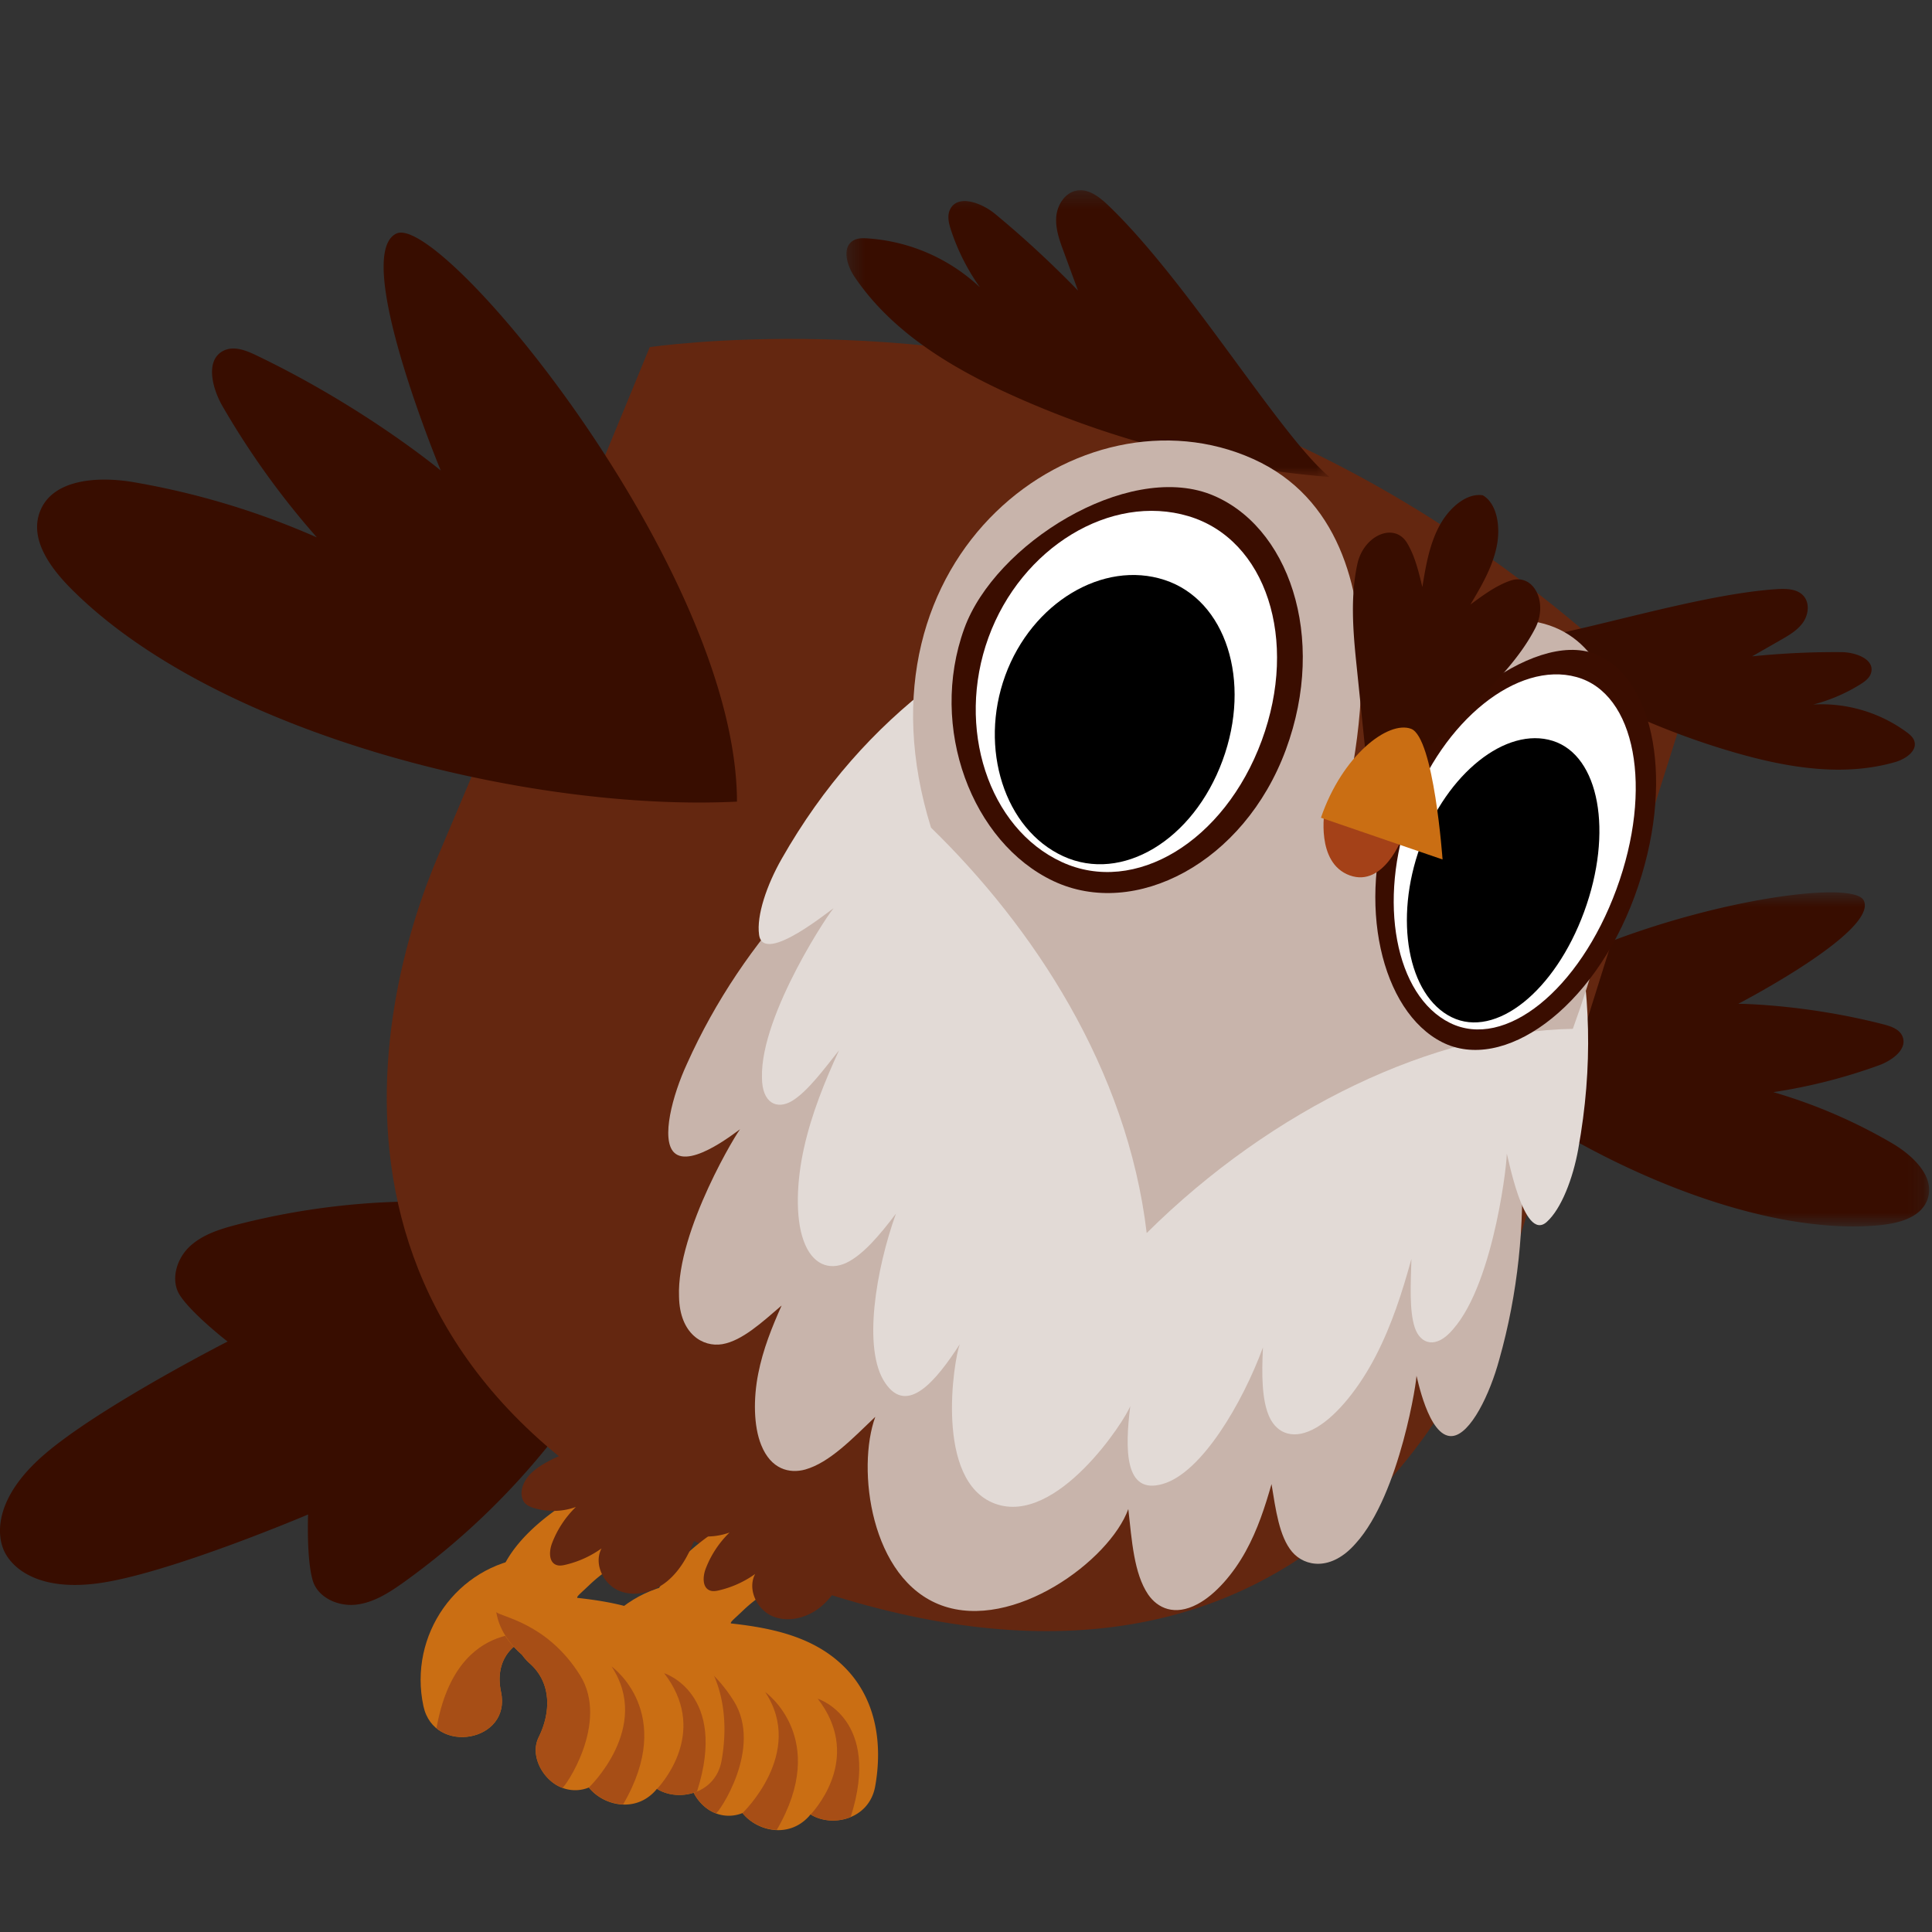 <svg xmlns="http://www.w3.org/2000/svg" xmlns:xlink="http://www.w3.org/1999/xlink" width="120" height="120"><rect width="100%" height="100%" fill="#333333" stroke="none"/><defs><path id="a" d="M.583.61h30.26v20.748H.583z"/><path id="c" d="M.33.326h30.006v17.81H.33z"/></defs><g fill="none" fill-rule="evenodd"><g transform="translate(88.98 54.817)"><mask id="b" fill="#fff"><use xlink:href="#a"/></mask><path fill="#380D00" d="M.583 10.168C6.832 2.738 25.897-.786 26.784 1.12c.888 1.906-7.795 6.41-7.795 6.41s4.125.016 9.027 1.28c.457.118.966.292 1.16.723.36.797-.625 1.518-1.446 1.816a34.038 34.038 0 0 1-6.564 1.669 32.679 32.679 0 0 1 7.362 3.166c1.302.762 2.728 2.101 2.204 3.516-.421 1.136-1.838 1.48-3.043 1.59-8.613.778-20.768-5.23-27.106-11.122" mask="url(#b)"/></g><path fill="#380D00" d="M40.532 78.968a45.711 45.711 0 0 1-15.454 19.309c-.904.645-1.88 1.276-2.985 1.393-1.103.118-2.359-.444-2.67-1.51-.397-1.36-.287-4.093-.287-4.093s-8.273 3.517-12.725 4.228c-3.97.633-5.654-.888-6.15-1.953-.495-1.065-.577-3.335 2.46-5.973 3.406-2.958 11.414-7.044 11.414-7.044s-2.162-1.672-2.947-2.85c-.616-.925-.24-2.248.56-3.02.8-.77 1.91-1.114 2.985-1.393a45.597 45.597 0 0 1 24.704.556"/><path fill="#642710" d="M94.19 77.56c2.846-9.452 10.203-32.658 10.203-32.658S92.902 31.876 75.218 25.408c-17.698-6.427-34.862-3.846-34.862-3.846s-8.727 21.24-13.14 31.587c-3.939 9.231-9.845 33.505 21.482 44.923l.202.073c31.325 11.417 42.398-10.973 45.29-20.585"/><g transform="translate(52.245 11.491)"><mask id="d" fill="#fff"><use xlink:href="#c"/></mask><path fill="#380D00" d="M16.59 1.264C16.05.749 15.378.22 14.643.344c-.73.122-1.217.879-1.28 1.618-.064.737.195 1.461.452 2.156l.898 2.441a63.861 63.861 0 0 0-5.152-4.764C8.72 1.1 7.22.546 6.757 1.535c-.181.39-.07.847.063 1.255a13.334 13.334 0 0 0 1.804 3.57 11.275 11.275 0 0 0-6.987-3.044c-.302-.02-.622-.022-.882.132-.723.426-.402 1.54.066 2.237 2.348 3.496 6.138 5.74 9.98 7.457a59.729 59.729 0 0 0 19.535 4.994C27.307 15.649 21.57 6.024 16.589 1.264" mask="url(#d)"/></g><path fill="#380D00" d="M110.383 36.591c.59-.037 1.266-.015 1.65.435.382.448.292 1.156-.045 1.638-.337.481-.863.788-1.373 1.08l-1.79 1.024a50.703 50.703 0 0 1 5.56-.263c.864.006 2.059.436 1.835 1.274-.087.329-.388.55-.677.73-.9.56-1.888.983-2.915 1.25a8.949 8.949 0 0 1 5.799 1.718c.191.142.387.304.467.53.223.629-.54 1.142-1.18 1.326-3.206.926-6.654.355-9.864-.564a47.433 47.433 0 0 1-14.417-6.942c3.109.034 11.497-2.886 16.95-3.236"/><path fill="#CA6E13" d="M32.853 96.726c-4.5.515-7.5 4.842-6.553 9.245.66 3.079 5.484 2.22 4.82-.878-.416-1.932.667-3.319 2.609-3.541 3.132-.36 2.249-5.185-.876-4.826"/><path fill="#A74E16" d="M31.12 105.093c-.416-1.933.667-3.319 2.609-3.541 0 0-5.355-1.385-6.617 5.793 1.55 1.27 4.54.231 4.007-2.252"/><path fill="#CA6E13" d="M54.36 110.949c.46-2.578.085-5.3-1.773-7.262-1.893-1.998-4.563-2.564-7.19-2.853-.035-.101.18-.252.762-.809.815-.78 1.742-1.364 2.741-1.88 2.798-1.445.738-5.896-2.07-4.445-2.763 1.427-6.777 4.074-6.533 7.665.086 1.256.773 2.214 1.663 3 .14.19.294.372.478.534 1.381 1.22 1.318 3.064.562 4.589-.588 1.189.32 2.726 1.465 3.144a2.25 2.25 0 0 0 1.652-.02c.89 1.115 2.855 1.6 4.125.206.036-.04.066-.081.101-.122 1.319.832 3.644.33 4.017-1.747"/><path fill="#A74E16" d="M45.572 105.645c-2.06-3.294-4.983-3.635-5.208-3.935.18 1.084.792 1.946 1.596 2.655.14.19.295.372.478.534 1.382 1.22 1.318 3.064.563 4.59-.589 1.188.319 2.726 1.464 3.142.128.048 2.956-4.029 1.107-6.986m2.675 8.012c3.33-5.707-.721-8.563-.721-8.563 2.513 3.787-1.408 7.519-1.408 7.519.485.608 1.291 1.014 2.129 1.044m4.591-.799c1.94-6.1-2.046-7.347-2.046-7.347 2.672 3.457.122 6.576-.44 7.19.696.435 1.667.496 2.486.157"/><path fill="#CA6E13" d="M42.395 98.313c-4.5.515-7.5 4.843-6.554 9.245.661 3.079 5.485 2.22 4.82-.877-.416-1.933.668-3.319 2.61-3.541 3.132-.36 2.25-5.185-.876-4.827"/><path fill="#A74E16" d="M40.66 106.68c-.415-1.932.67-3.319 2.61-3.54 0 0-5.354-1.386-6.617 5.792 1.55 1.27 4.54.233 4.008-2.252"/><path fill="#642710" d="m54.99 92.08-3.21-2.737c-1.208.42-6.77 2.3-7.915 2.871-.777.389-1.601.886-1.865 1.712-.112.348-.095.768.157 1.032.146.154.35.237.552.298a4.13 4.13 0 0 0 2.604-.068 6.231 6.231 0 0 0-1.481 2.247c-.182.476-.22 1.162.255 1.35.185.073.394.038.587-.009a6.34 6.34 0 0 0 2.23-1.014c-.498.939.1 2.207 1.076 2.624.977.417 2.154.103 2.978-.567.825-.67 1.349-1.64 1.738-2.63.279-.707 2.135-4.367 2.294-5.109"/><path fill="#CA6E13" d="M44.817 109.361c.462-2.577.087-5.3-1.772-7.261-1.894-1.998-4.563-2.564-7.19-2.854-.034-.1.18-.252.761-.808.817-.78 1.743-1.365 2.742-1.88 2.797-1.446.738-5.896-2.07-4.446-2.763 1.428-6.777 4.074-6.533 7.665.087 1.257.773 2.215 1.663 3 .139.191.295.373.478.534 1.382 1.22 1.319 3.064.563 4.59-.589 1.188.32 2.726 1.464 3.143a2.25 2.25 0 0 0 1.653-.019c.889 1.114 2.854 1.6 4.124.205.036-.039.067-.08.102-.122 1.318.832 3.644.33 4.015-1.747"/><path fill="#A74E16" d="M36.03 104.058c-2.059-3.295-4.982-3.635-5.208-3.935.18 1.084.792 1.945 1.596 2.655.14.19.295.372.477.534 1.383 1.22 1.32 3.063.564 4.589-.588 1.188.319 2.726 1.464 3.143.128.047 2.956-4.03 1.108-6.986m2.674 8.012c3.33-5.707-.721-8.564-.721-8.564 2.513 3.788-1.408 7.52-1.408 7.52.484.607 1.292 1.014 2.13 1.044m4.589-.8c1.942-6.1-2.044-7.346-2.044-7.346 2.671 3.457.121 6.575-.44 7.19.696.434 1.666.495 2.484.156"/><path fill="#642710" d="m45.449 90.492-3.21-2.736c-1.21.42-6.772 2.298-7.916 2.871-.776.388-1.6.885-1.865 1.712-.111.348-.094.768.156 1.032.146.153.351.236.554.298a4.132 4.132 0 0 0 2.602-.069 6.236 6.236 0 0 0-1.48 2.247c-.182.476-.22 1.162.255 1.35.184.074.394.038.588-.009a6.34 6.34 0 0 0 2.23-1.014c-.499.939.1 2.207 1.076 2.625.976.416 2.153.103 2.978-.567.823-.67 1.348-1.641 1.737-2.63.278-.707 2.135-4.367 2.295-5.11"/><path fill="#380D00" d="M45.775 49.79c-.026-14.405-18.328-36.603-21.15-35.285-2.82 1.317 2.752 14.721 2.752 14.721s-4.7-3.92-11.472-7.163c-.63-.303-1.374-.59-2.005-.287-1.168.561-.733 2.321-.084 3.445a50.58 50.58 0 0 0 5.866 8.159 48.49 48.49 0 0 0-11.376-3.43c-2.203-.377-5.1-.218-5.849 1.89-.603 1.693.679 3.436 1.943 4.71 9.043 9.104 28.567 13.881 41.375 13.24"/><path fill="#C8B4AB" d="M93.117 84.46c2.337-8.253 1.701-17.158-1.087-23.661L58.69 48.647c-6.31 3.187-12.514 9.6-16.02 17.426-.907 1.961-1.627 4.7-.8 5.513 1.062 1.04 4.106-1.492 4.117-1.458-.05-.079-3.978 6.302-3.811 10.42.044 2.296 1.477 3.148 2.693 2.94 1.224-.214 2.452-1.346 3.678-2.4-.59 1.328-1.154 2.708-1.453 4.237-.302 1.524-.293 3.253.189 4.435.604 1.497 1.74 1.787 2.734 1.514 1.518-.434 2.922-1.912 4.349-3.272-1.167 3.196-.316 10.097 4.122 11.714 4.438 1.617 10.435-2.786 11.593-5.986.22 1.96.348 3.997 1.231 5.305.586.85 1.643 1.359 3.067.6 1.128-.595 2.244-1.913 2.992-3.275.752-1.364 1.205-2.784 1.606-4.181.262 1.596.477 3.255 1.276 4.206.799.941 2.443 1.212 3.951-.518 2.772-3.048 3.858-10.465 3.77-10.436.029-.019.736 3.88 2.217 3.766 1.156-.09 2.363-2.65 2.926-4.738"/><path fill="#E2DAD6" d="M98.027 71.374c.935-5.14.766-9.896-.248-14.42L58 42.453c-3.682 2.813-6.864 6.35-9.447 10.888-.924 1.62-1.574 3.52-1.405 4.72.268 1.957 4.623-1.717 4.643-1.65-.061-.089-4.562 6.547-4.464 10.497-.004 1.64.951 2.037 1.89 1.46.944-.585 1.917-1.899 2.897-3.131-.884 1.925-1.7 3.932-2.17 6.032-.474 2.101-.549 4.35-.038 5.772.541 1.53 1.618 1.88 2.653 1.4 1.04-.493 2.073-1.717 3.088-3.056-1.237 3.448-2.087 8.426-.67 10.506 1.379 2.06 3.181-.15 4.637-2.399-.365.93-1.603 8.522 2.197 9.907 3.829 1.395 8.095-5.218 8.392-6.07-.33 2.666-.375 5.537 2.01 4.844 2.421-.681 4.965-5.042 6.231-8.48-.082 1.68-.077 3.282.405 4.329.484 1.034 1.534 1.459 2.93.636 1.303-.76 2.69-2.531 3.676-4.447.988-1.91 1.65-3.973 2.21-6.017-.04 1.575-.14 3.208.21 4.264.347 1.045 1.334 1.356 2.383.097 2.612-2.962 3.423-10.943 3.32-10.914.057-.038 1.035 5.579 2.496 4.253.9-.81 1.623-2.684 1.954-4.52"/><path fill="#C8B4AB" d="M93.378 38.54c-5.503.723-10.067 12.235-10.067 12.235s5.172-17.48-5.48-22.27c-10.65-4.79-25.285 5.944-20.003 22.903 6.292 6.124 12.18 14.926 13.396 25.178 7.82-7.76 17.875-12.532 26.468-12.683 5.104-14.04 4.338-26.068-4.314-25.363"/><path fill="#3A0D00" d="M101.53 55.67c-2.59 7.041-8.187 10.975-11.961 9.06-3.774-1.917-5.356-8.643-3.114-14.811 1.907-5.249 8.702-10.824 12.635-9.297 3.65 1.452 5.03 8.006 2.44 15.048"/><path fill="#FFF" d="M87.587 50.35c-2.038 5.6-.93 11.503 2.476 13.186 3.405 1.683 8.032-2.031 10.335-8.298 2.304-6.266 1.195-12.17-2.476-13.185-3.67-1.017-8.299 2.698-10.335 8.298"/><path fill="#000" d="M88.218 52.564c-1.649 4.527-.776 9.282 1.949 10.618 2.724 1.336 6.407-1.595 8.226-6.548 1.818-4.954.947-9.707-1.948-10.618-2.895-.911-6.577 2.021-8.227 6.548"/><path fill="#3A0D00" d="M79.866 46.568c-2.6 7.038-9.385 10.539-14.434 8.158-5.048-2.38-7.778-9.525-5.537-15.693 1.909-5.25 10.061-10.33 15.275-8.335 4.841 1.886 7.295 8.832 4.696 15.87"/><path fill="#FFF" d="M61.395 39.598c-2.038 5.6 0 11.841 4.55 13.942 4.55 2.1 10.111-1.274 12.422-7.538 2.31-6.263.274-12.504-4.55-13.942-4.822-1.436-10.385 1.939-12.422 7.538"/><path fill="#000" d="M62.437 41.962c-1.65 4.527-.038 9.55 3.603 11.22 3.64 1.67 8.07-.99 9.893-5.941 1.825-4.95.21-9.975-3.603-11.22-3.814-1.246-8.243 1.414-9.893 5.94"/><path fill="#380D00" d="m93.816 36.064-.025.01c-.862.297-1.669.891-2.462 1.477.664-1.115 1.345-2.272 1.62-3.548.277-1.276.038-2.711-.837-3.233l-.014-.005c-1.005-.164-2.109.782-2.716 1.937-.608 1.155-.829 2.48-1.037 3.762-.23-.96-.467-1.934-.936-2.716a.225.225 0 0 0-.014-.024c-.798-1.309-2.69-.478-3.083 1.293-.437 1.973-.279 4.118-.078 6.072l.584 5.682 2.597.947 4.095-3.976c1.408-1.368 2.906-2.91 3.837-4.703.836-1.61-.08-3.464-1.531-2.975"/><path fill="#A44118" d="M82.277 50.332s-.578 3.26 1.552 4.038c2.132.777 3.287-2.4 3.287-2.4l-4.839-1.638z"/><path fill="#CA6E13" d="M87.646 45.268c-1.42-.53-4.274 1.647-5.6 5.523l7.554 2.593s-.535-7.586-1.954-8.116"/></g></svg>